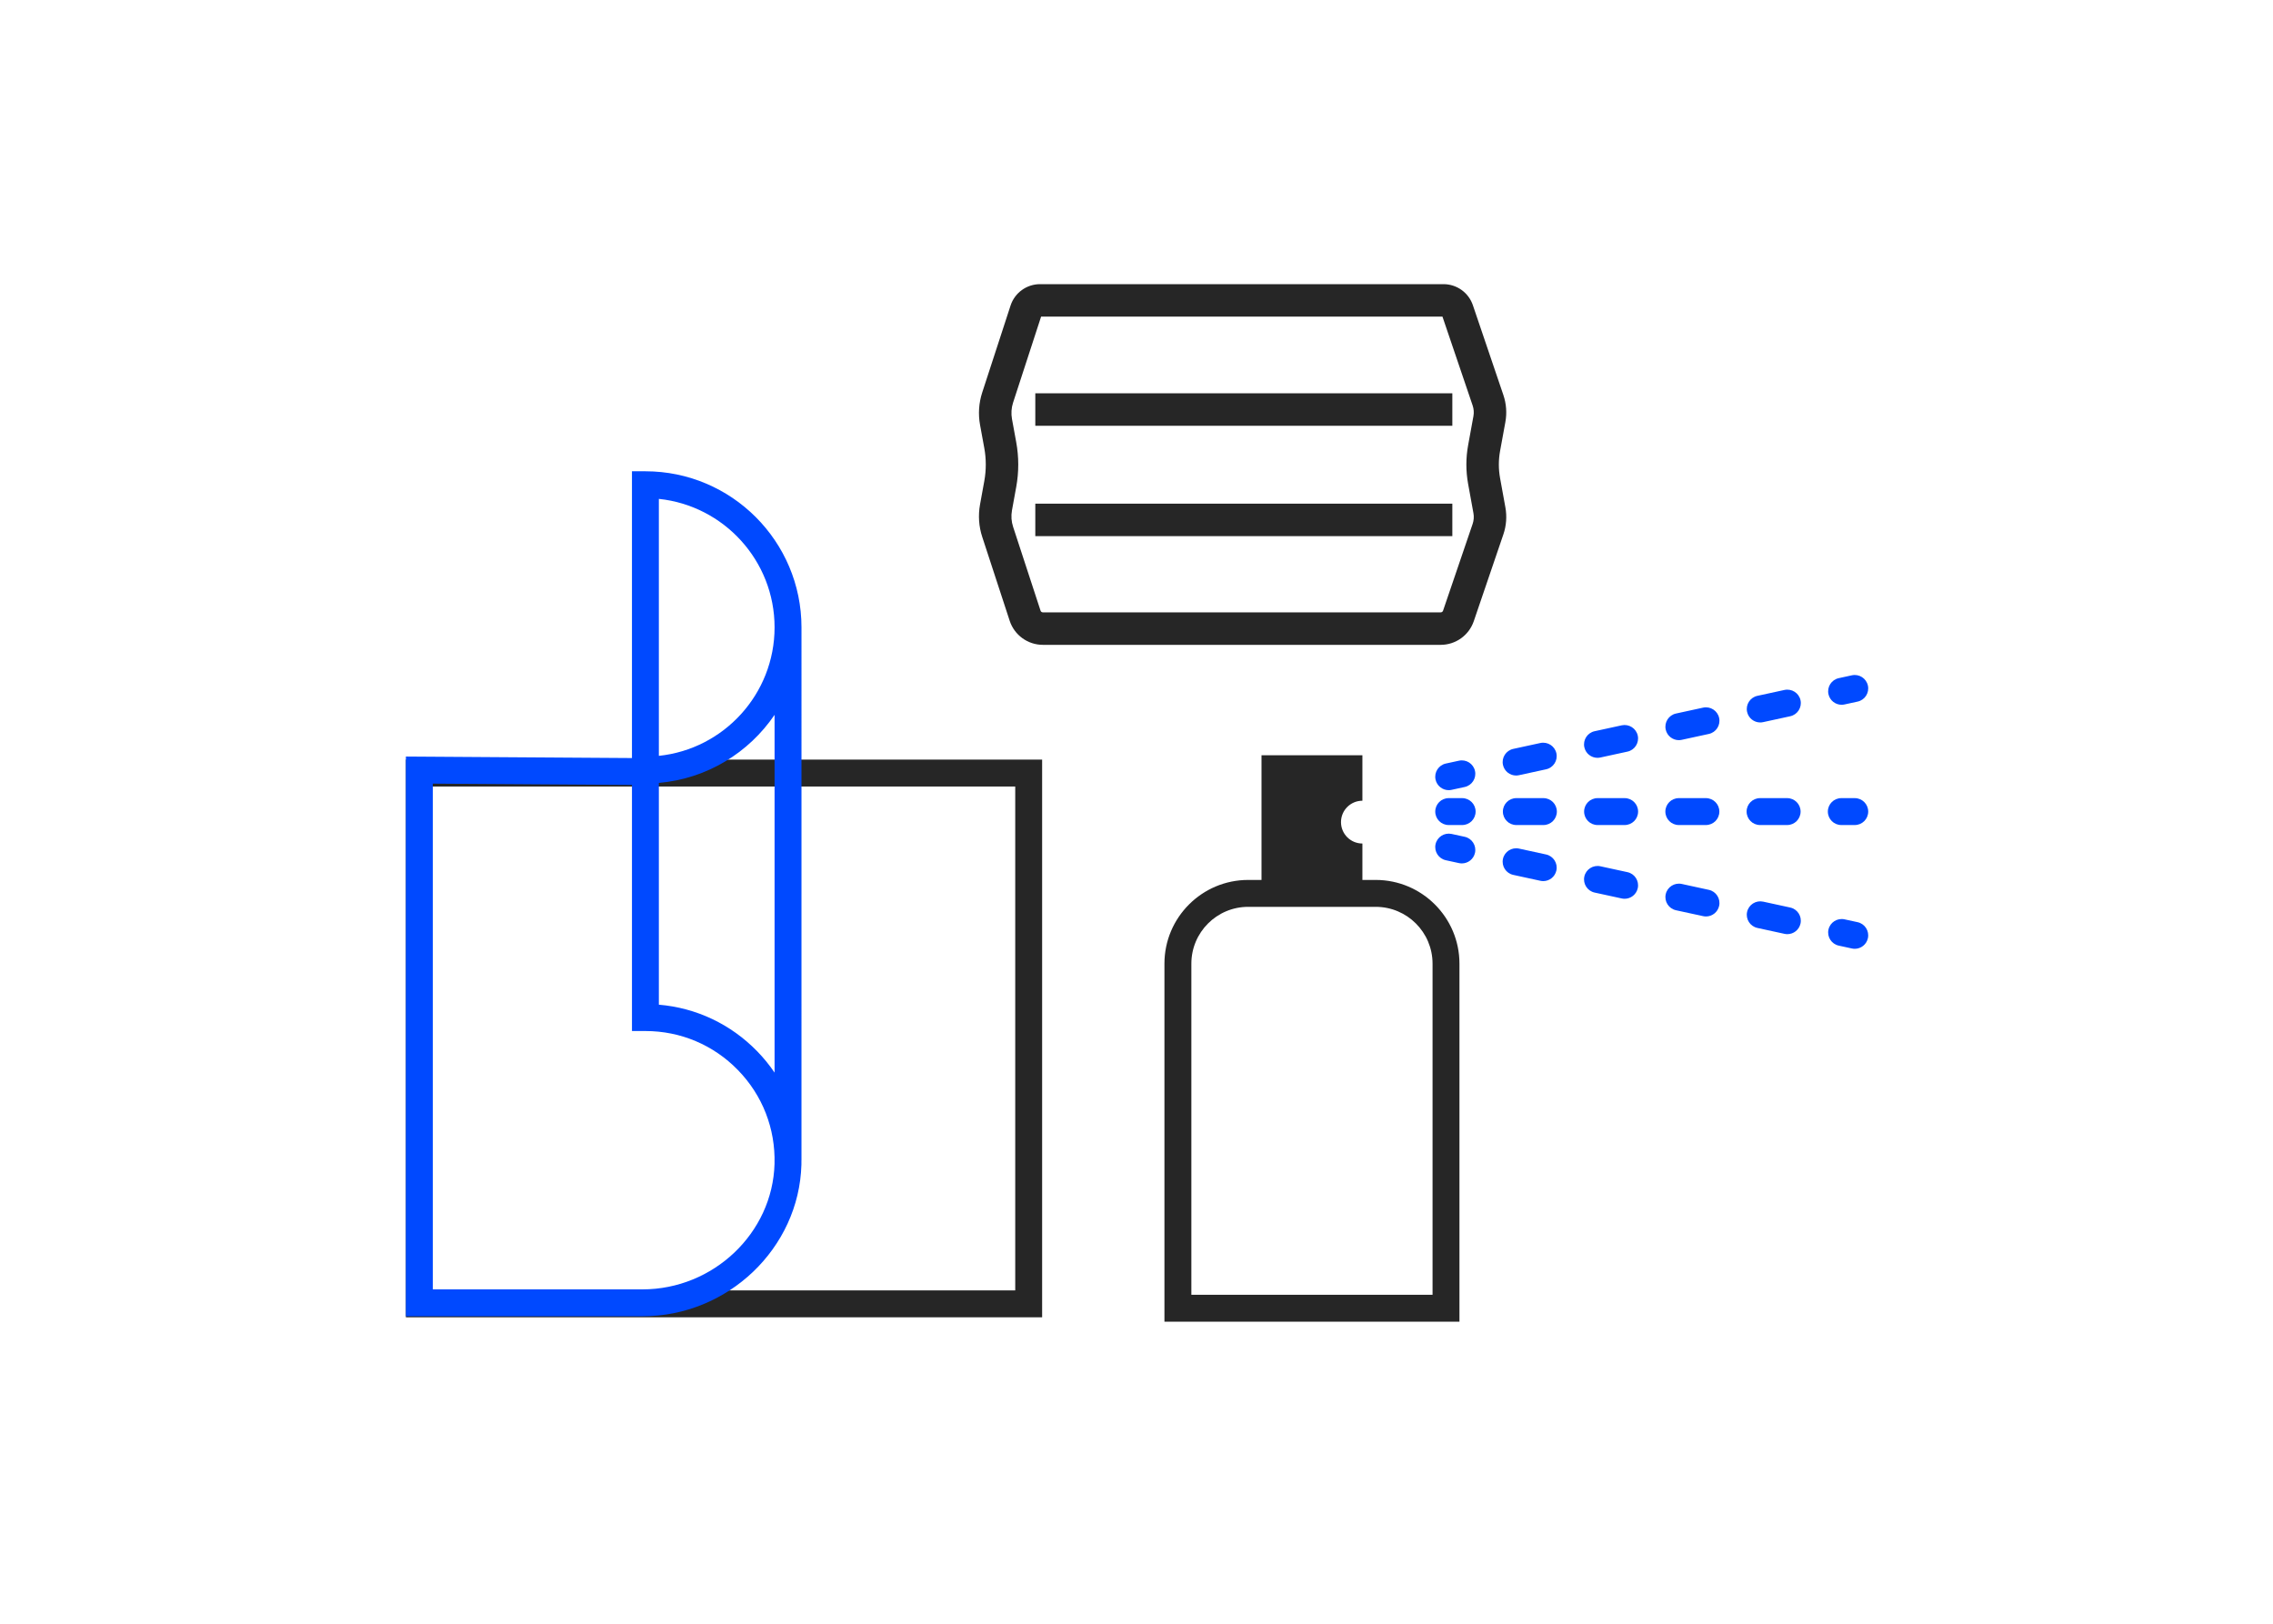 <svg width="280" height="200" viewBox="0 0 280 200" fill="none" xmlns="http://www.w3.org/2000/svg">
<path d="M128.375 162.255H50.001V93.562H128.375L128.375 162.255ZM53.315 158.941H125.061V96.877H53.315V158.941Z" fill="#262626"/>
<path d="M169.471 108.384H167.827V103.898C166.371 103.898 165.191 102.718 165.191 101.262C165.191 99.807 166.371 98.627 167.827 98.627V93.027H155.399V108.384H153.754C148.068 108.384 143.442 113.01 143.442 118.695V162.793H179.783V118.695C179.783 113.01 175.158 108.384 169.471 108.384ZM176.469 159.478H146.758V118.695C146.758 114.837 149.896 111.698 153.754 111.698H169.472C173.33 111.698 176.469 114.836 176.469 118.695L176.469 159.478Z" fill="#262626"/>
<path fill-rule="evenodd" clip-rule="evenodd" d="M128.248 39L124.798 49.586C124.585 50.239 124.538 50.936 124.662 51.614C124.662 51.614 124.662 51.614 124.662 51.614L125.183 54.465C125.516 56.282 125.517 58.144 125.187 59.961L124.66 62.864C124.66 62.865 124.66 62.864 124.66 62.864C124.537 63.543 124.584 64.238 124.799 64.887L124.8 64.892L128.179 75.217C128.219 75.341 128.336 75.427 128.469 75.427H177.474C177.605 75.427 177.721 75.344 177.763 75.22L181.408 64.529C181.408 64.529 181.408 64.529 181.408 64.529C181.552 64.104 181.586 63.65 181.506 63.209L180.85 59.601C180.563 58.022 180.564 56.402 180.854 54.822C180.854 54.822 180.854 54.822 180.854 54.822L181.504 51.267C181.585 50.825 181.552 50.371 181.408 49.947L177.69 39H128.248ZM124.486 37.635C124.999 36.064 126.463 35 128.118 35H177.818C179.456 35 180.909 36.042 181.436 37.591L185.195 48.66C185.559 49.73 185.642 50.876 185.439 51.987L184.788 55.543C184.586 56.648 184.585 57.781 184.786 58.886L185.442 62.493C185.442 62.493 185.442 62.493 185.442 62.493C185.644 63.605 185.558 64.75 185.194 65.819L181.549 76.511C180.955 78.254 179.317 79.427 177.474 79.427H128.469C126.608 79.427 124.956 78.231 124.377 76.46L121 66.14C121 66.139 120.999 66.138 120.999 66.138C120.575 64.85 120.483 63.48 120.724 62.15L121.252 59.246C121.252 59.246 121.252 59.246 121.252 59.246C121.495 57.904 121.494 56.528 121.249 55.185C121.249 55.185 121.249 55.185 121.249 55.185L120.727 52.334C120.484 51.004 120.575 49.633 120.995 48.345C120.995 48.345 120.995 48.345 120.995 48.345C120.995 48.345 120.995 48.344 120.995 48.344L124.486 37.635Z" fill="#262626"/>
<path fill-rule="evenodd" clip-rule="evenodd" d="M178.906 66.037H127.534V62.037H178.906V66.037Z" fill="#262626"/>
<path fill-rule="evenodd" clip-rule="evenodd" d="M178.906 52.444H127.534V48.444H178.906V52.444Z" fill="#262626"/>
<path d="M98.731 77.274C98.731 66.674 90.106 58.049 79.505 58.049H77.848V93.371L50 93.186V162.13H79.14C89.656 162.13 98.441 153.747 98.723 143.444C98.728 143.264 98.725 143.085 98.725 142.905H98.73L98.731 77.274ZM81.163 61.449C89.16 62.281 95.416 69.06 95.416 77.274C95.416 85.488 89.16 92.267 81.163 93.099V61.449ZM81.163 96.429C87.085 95.921 92.247 92.713 95.416 88.048V132.114C94.788 131.193 94.08 130.316 93.285 129.5C90.022 126.146 85.767 124.139 81.163 123.75V96.429ZM95.411 143.354C95.177 151.879 87.878 158.815 79.141 158.815H53.315V96.522L77.849 96.686V126.994H79.506C83.838 126.994 87.889 128.705 90.911 131.811C93.931 134.916 95.529 139.015 95.411 143.354Z" fill="#0049FF"/>
<path d="M178.457 97.326C177.694 97.326 177.007 96.795 176.839 96.02C176.645 95.125 177.212 94.242 178.107 94.047L179.726 93.695C180.624 93.504 181.504 94.069 181.698 94.963C181.893 95.858 181.325 96.74 180.431 96.935L178.811 97.287C178.693 97.313 178.574 97.326 178.457 97.326Z" fill="#0049FF"/>
<path d="M186.761 95.522C185.998 95.522 185.311 94.991 185.143 94.216C184.948 93.321 185.516 92.438 186.41 92.243L189.751 91.517C190.645 91.329 191.529 91.89 191.724 92.784C191.918 93.68 191.35 94.562 190.456 94.757L187.115 95.483C186.996 95.508 186.877 95.522 186.761 95.522ZM196.785 93.343C196.022 93.343 195.335 92.813 195.167 92.037C194.973 91.142 195.54 90.259 196.435 90.065L199.776 89.339C200.67 89.15 201.553 89.712 201.748 90.607C201.942 91.502 201.375 92.385 200.48 92.579L197.139 93.305C197.019 93.33 196.901 93.343 196.785 93.343ZM206.809 91.166C206.046 91.166 205.36 90.635 205.191 89.86C204.997 88.965 205.564 88.082 206.459 87.887L209.8 87.161C210.695 86.97 211.578 87.535 211.772 88.428C211.967 89.323 211.399 90.206 210.505 90.401L207.163 91.127C207.044 91.152 206.926 91.166 206.809 91.166ZM216.834 88.987C216.071 88.987 215.384 88.456 215.216 87.68C215.021 86.786 215.589 85.903 216.483 85.708L219.824 84.982C220.72 84.794 221.602 85.355 221.797 86.249C221.991 87.144 221.423 88.027 220.529 88.222L217.188 88.948C217.068 88.974 216.95 88.987 216.834 88.987Z" fill="#0049FF"/>
<path d="M226.857 86.808C226.094 86.808 225.407 86.278 225.239 85.502C225.045 84.607 225.612 83.725 226.506 83.53L228.126 83.178C229.024 82.986 229.903 83.551 230.098 84.445C230.292 85.34 229.725 86.223 228.831 86.418L227.211 86.77C227.092 86.796 226.974 86.808 226.857 86.808Z" fill="#0049FF"/>
<path d="M180.08 106.348C179.963 106.348 179.845 106.335 179.726 106.31L178.107 105.958C177.212 105.763 176.645 104.88 176.839 103.985C177.035 103.092 177.917 102.529 178.811 102.718L180.431 103.07C181.325 103.265 181.893 104.147 181.698 105.042C181.529 105.818 180.843 106.348 180.08 106.348Z" fill="#0049FF"/>
<path d="M220.178 115.061C220.061 115.061 219.943 115.048 219.825 115.023L216.483 114.296C215.589 114.101 215.022 113.219 215.216 112.324C215.411 111.43 216.298 110.867 217.188 111.056L220.529 111.783C221.424 111.978 221.991 112.86 221.797 113.755C221.627 114.531 220.941 115.061 220.178 115.061ZM210.154 112.883C210.037 112.883 209.919 112.869 209.8 112.844L206.459 112.118C205.565 111.923 204.997 111.04 205.192 110.145C205.387 109.252 206.273 108.687 207.164 108.878L210.505 109.605C211.399 109.799 211.967 110.682 211.773 111.577C211.603 112.352 210.917 112.883 210.154 112.883ZM200.129 110.704C200.013 110.704 199.895 110.691 199.777 110.666L196.436 109.94C195.541 109.746 194.973 108.863 195.167 107.968C195.362 107.073 196.248 106.512 197.139 106.7L200.48 107.426C201.375 107.62 201.943 108.503 201.748 109.398C201.579 110.174 200.892 110.704 200.129 110.704ZM190.105 108.527C189.988 108.527 189.87 108.513 189.751 108.488L186.41 107.762C185.516 107.567 184.948 106.684 185.142 105.789C185.338 104.896 186.222 104.332 187.115 104.522L190.456 105.248C191.35 105.443 191.918 106.326 191.723 107.221C191.554 107.996 190.868 108.527 190.105 108.527Z" fill="#0049FF"/>
<path d="M228.48 116.866C228.363 116.866 228.245 116.852 228.126 116.827L226.507 116.475C225.612 116.28 225.045 115.398 225.239 114.503C225.435 113.609 226.317 113.047 227.211 113.235L228.831 113.587C229.725 113.782 230.293 114.665 230.098 115.56C229.929 116.335 229.243 116.866 228.48 116.866Z" fill="#0049FF"/>
<path d="M180.116 101.622H178.459C177.543 101.622 176.802 100.88 176.802 99.964C176.802 99.049 177.543 98.307 178.459 98.307H180.116C181.032 98.307 181.774 99.049 181.774 99.964C181.774 100.88 181.032 101.622 180.116 101.622Z" fill="#0049FF"/>
<path d="M220.15 101.622H216.814C215.898 101.622 215.156 100.88 215.156 99.964C215.156 99.049 215.898 98.307 216.814 98.307H220.15C221.065 98.307 221.807 99.049 221.807 99.964C221.807 100.88 221.065 101.622 220.15 101.622ZM210.141 101.622H206.805C205.89 101.622 205.148 100.88 205.148 99.964C205.148 99.049 205.89 98.307 206.805 98.307H210.141C211.057 98.307 211.799 99.049 211.799 99.964C211.799 100.88 211.057 101.622 210.141 101.622ZM200.133 101.622H196.797C195.881 101.622 195.14 100.88 195.14 99.964C195.14 99.049 195.881 98.307 196.797 98.307H200.133C201.048 98.307 201.79 99.049 201.79 99.964C201.79 100.88 201.048 101.622 200.133 101.622ZM190.125 101.622H186.789C185.874 101.622 185.132 100.88 185.132 99.964C185.132 99.049 185.874 98.307 186.789 98.307H190.125C191.041 98.307 191.782 99.049 191.782 99.964C191.782 100.88 191.041 101.622 190.125 101.622Z" fill="#0049FF"/>
<path d="M228.479 101.622H226.821C225.906 101.622 225.164 100.88 225.164 99.964C225.164 99.049 225.906 98.307 226.821 98.307H228.479C229.394 98.307 230.136 99.049 230.136 99.964C230.136 100.88 229.394 101.622 228.479 101.622Z" fill="#0049FF"/>
</svg>
